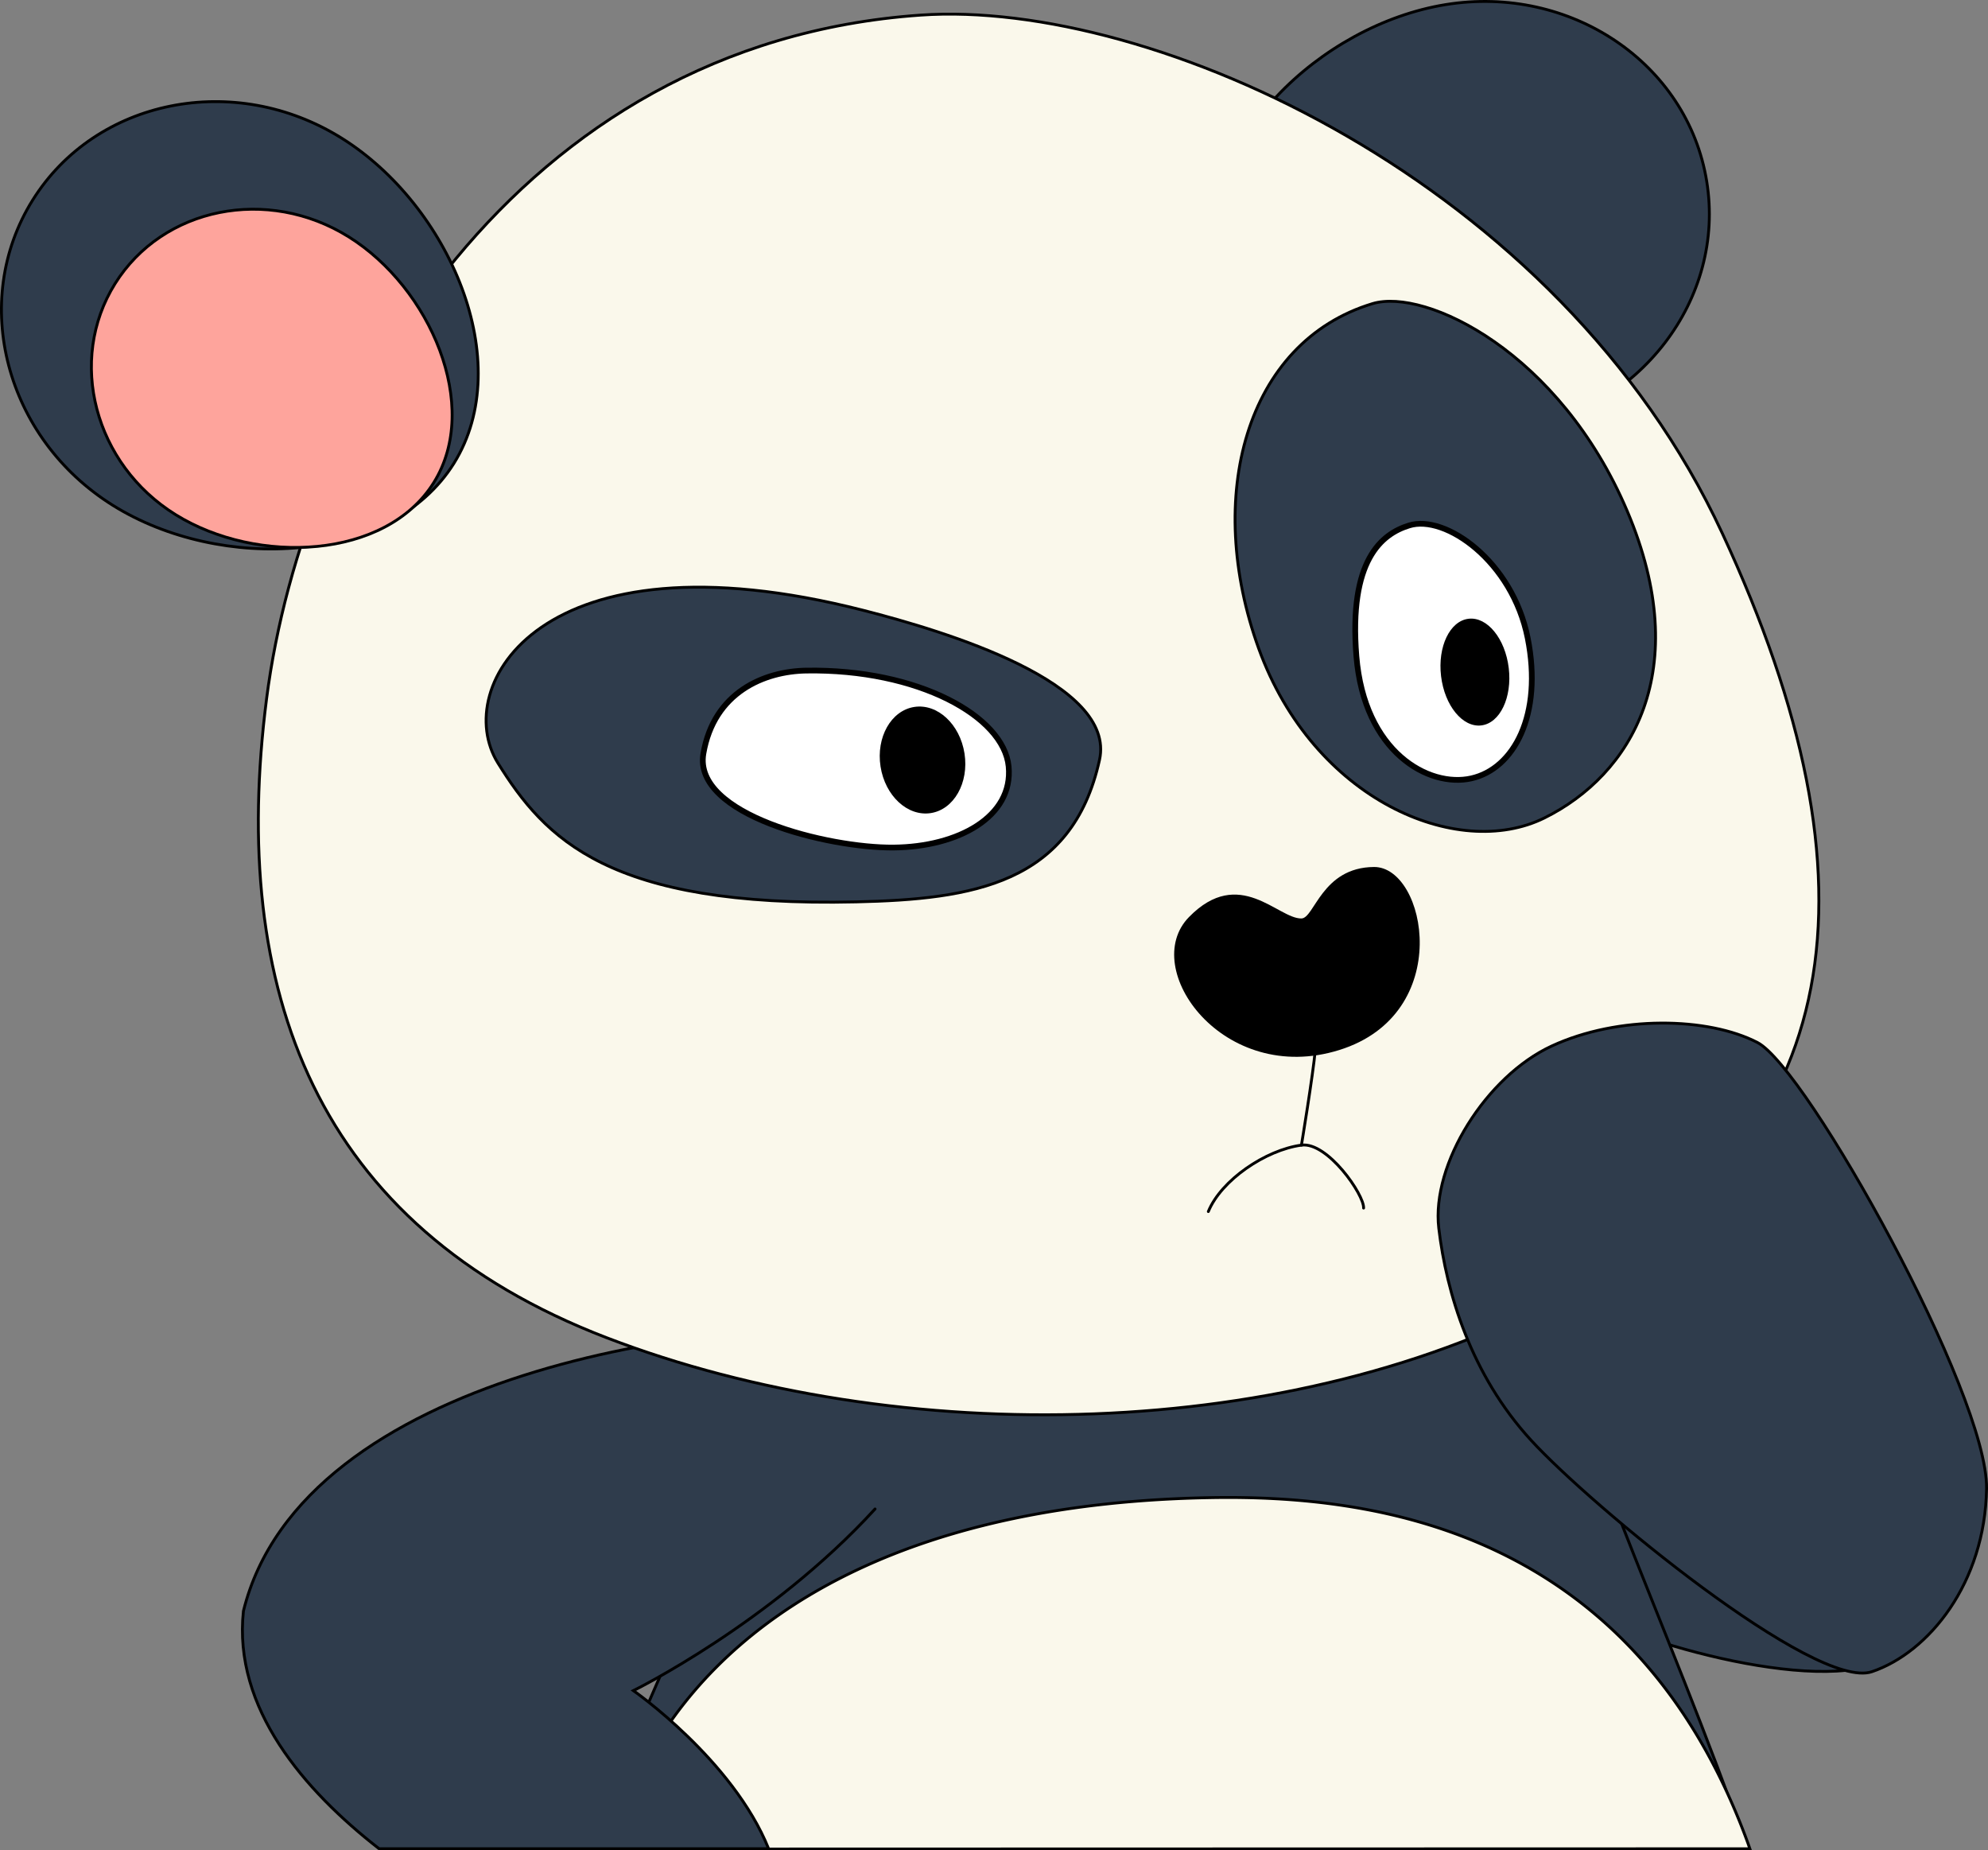 <svg xmlns="http://www.w3.org/2000/svg" viewBox="0 0 347.64 323.48"><rect x="0" y="0" width="347.64" height="323.48" fill="#808080" stroke="none"/><defs><style>.cls-1{fill:#2f3c4c;}.cls-1,.cls-2,.cls-3,.cls-4,.cls-5{stroke:#000;stroke-linecap:round;stroke-miterlimit:10;}.cls-1,.cls-2,.cls-3,.cls-5{stroke-width:0.5px;}.cls-2{fill:#faf8eb;}.cls-3{fill:#fea49c;}.cls-4{fill:#fff;}.cls-5{fill:none;}</style></defs><title>Mistake feedback_Oso Panda</title><g id="Layer_2" data-name="Layer 2"><g id="Layer_1-2" data-name="Layer 1"><path class="cls-1" d="M246.8,213.83c2.07-4.51,41.43-9.44,61.67,19.55s31.86,46.13,23.33,55.18-44.11-.73-55-7S231.91,246.31,246.8,213.83Z"/><path class="cls-1" d="M305.5,323.23c-6.71-19.44-15.06-39.22-22.44-58.14-23.76-60.89-73.44-59.76-94.64-56.3-37.29,6.07-70.8,71.72-84.56,114.44Z"/><path class="cls-2" d="M306,323.23c-.14-.39-.27-.79-.42-1.19-20.24-55.09-65.9-60.69-93.86-60.2-50.73.88-81.75,18.55-96.63,42.44a87.07,87.07,0,0,0-8.61,19Z"/><path class="cls-1" d="M156.36,232.66c-31.35-2.92-103.55,7.42-113.79,49-1.84,17,10.66,31.39,23.72,41.56h68.12c-6.24-15.52-23.65-27.64-23.65-27.64s24-11.8,42.26-31.76"/><path class="cls-1" d="M212.73,45.6C216.08,66.21,243,79,264.88,75.44s36.91-23.14,33.57-43.75S274.65-2.75,252.77.81,209.39,25,212.73,45.6Z"/><path class="cls-2" d="M161,2.64c40.46-2.81,111.59,29,140.19,90.63s21.57,105.91-26.65,132.55-117.39,27.65-168.43,8.07S40.1,173.08,46.61,122.21,90.34,7.56,161,2.64Z"/><path class="cls-1" d="M79.38,81c-11.06,17.72-40.82,19.1-59.63,7.36S-5.35,52.71,5.7,35,41,12.43,59.77,24.17,90.43,63.25,79.38,81Z"/><path class="cls-3" d="M75.85,84.38C67.49,97.78,45,98.83,30.74,90S11.75,63,20.11,49.61,46.79,32.54,61,41.42,84.21,71,75.85,84.38Z"/><path class="cls-1" d="M150.94,106.7c14.49,3.7,44.3,12.69,41.33,26.16-4.79,21.75-22.28,24.36-42.53,24.82-43.34,1-54.46-11.07-62.68-24.29S94.3,92.25,150.94,106.7Z"/><path class="cls-1" d="M240,53.09c9.26-2.8,32.78,8.46,44.57,36.3s.67,46.11-14.51,53.62-40.36-3.15-49.95-29.62S217.8,59.8,240,53.09Z"/><path class="cls-4" d="M141,117.24c19.54-.31,34.54,8,35.38,16.77s-8.79,14.07-20.14,14.17-35.08-5.7-33.24-16.43S133.63,117.36,141,117.24Z"/><path class="cls-4" d="M246.4,91.87c6.33-2,18.08,6.26,20.75,19.69s-2.41,22.85-9.86,24.53-18.74-4.59-20.1-21.37S241.6,93.35,246.4,91.87Z"/><ellipse cx="161.32" cy="132.88" rx="7.43" ry="9.39" transform="translate(-18.54 26.43) rotate(-8.86)"/><ellipse cx="257.91" cy="117.52" rx="5.96" ry="9.39" transform="translate(-12.14 31.49) rotate(-6.83)"/><path d="M227.57,160.58c2.28,0,3.56-8.94,12.7-9s14.2,25.67-6.07,32-35.09-14.25-26.28-23.25S223.46,160.63,227.57,160.58Z"/><path class="cls-5" d="M227.58,200.21s2-12.07,2.44-16.75"/><path class="cls-1" d="M271.33,182.89c11.66-5.41,27.36-5.1,36-.62s40.33,61.5,40.06,78-10.11,28.64-20.05,32-49.1-29-59.61-40.47S252.93,226,251.6,214.75,259.91,188.18,271.33,182.89Z"/><path class="cls-5" d="M211.3,211.82c2.25-5.49,10-10.76,16.28-11.61,4.56-.62,11,8.71,10.87,11"/></g></g></svg>
